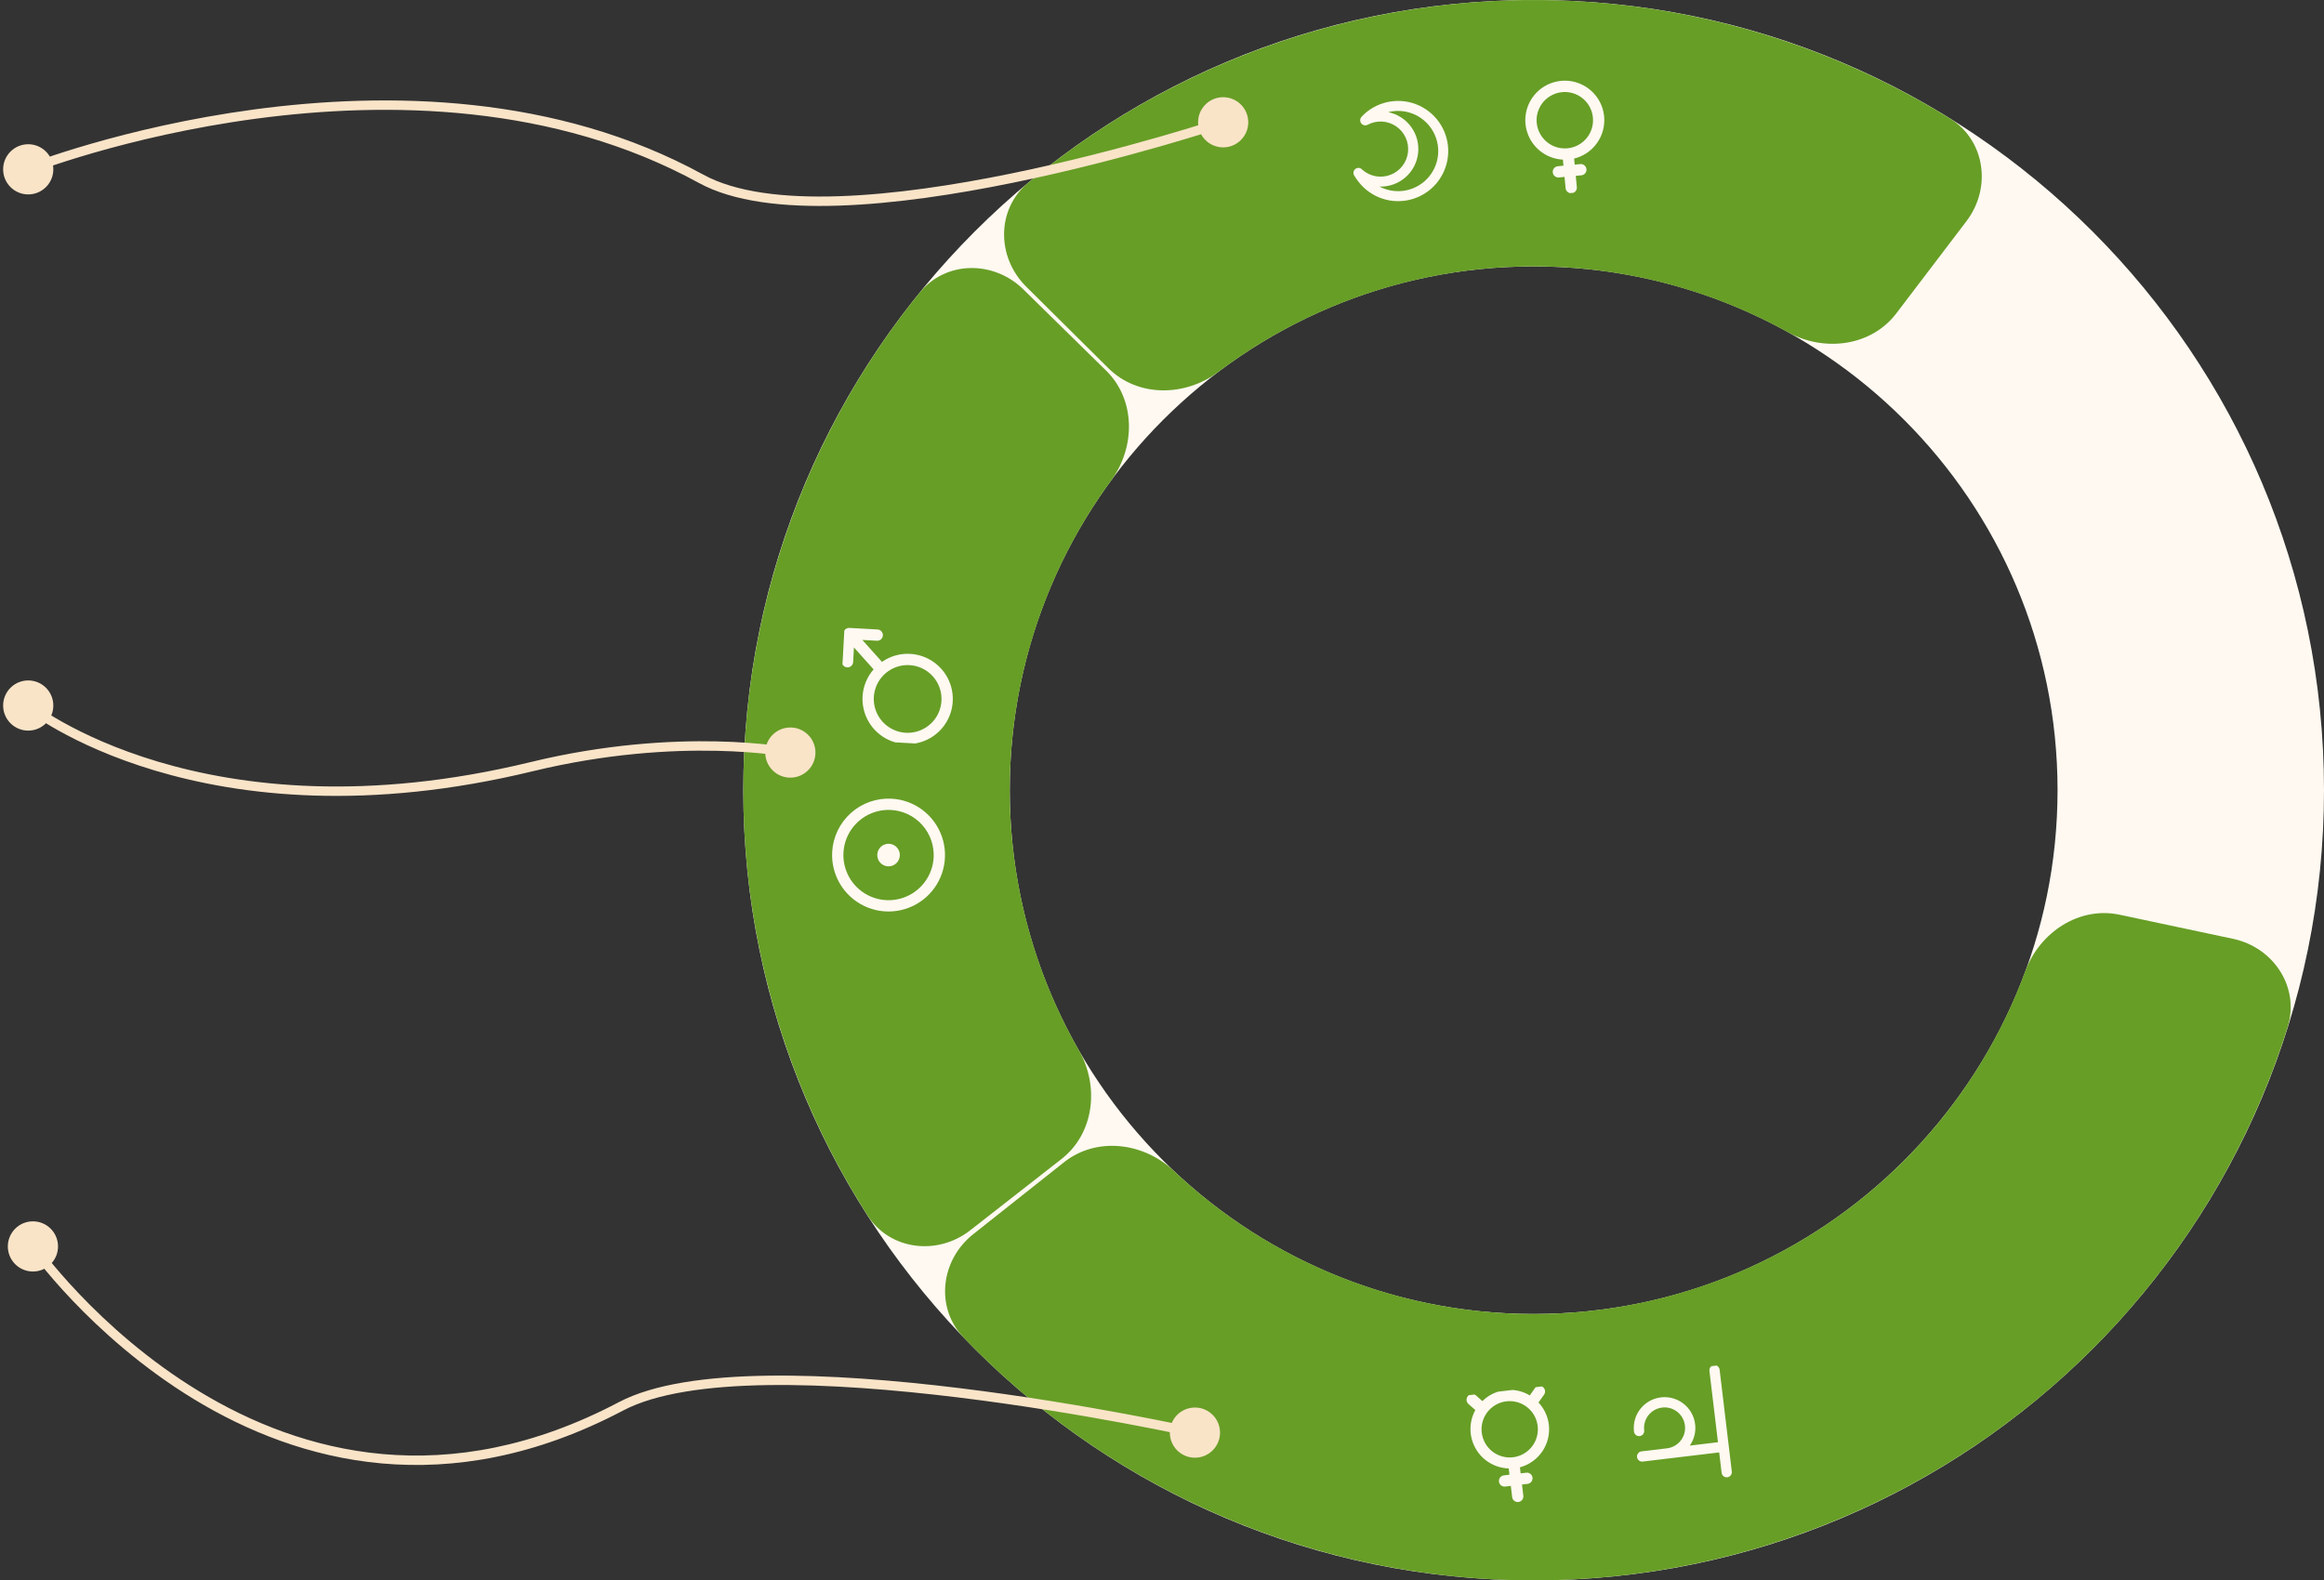 <svg width="247" height="168" viewBox="0 0 247 168" fill="none" xmlns="http://www.w3.org/2000/svg">
<rect x="0" y="0" width="247" height="168" fill="#333333" stroke="none"/>
<path d="M247 84C247 130.392 209.392 168 163 168C116.608 168 79 130.392 79 84C79 37.608 116.608 0 163 0C209.392 0 247 37.608 247 84ZM107.319 84C107.319 114.752 132.248 139.681 163 139.681C193.752 139.681 218.681 114.752 218.681 84C218.681 53.248 193.752 28.319 163 28.319C132.248 28.319 107.319 53.248 107.319 84Z" fill="#FFF9F1"/>
<path d="M237.339 99.801C241.661 100.72 244.457 104.984 243.131 109.199C239.174 121.783 232.296 133.296 223.014 142.773C211.861 154.162 197.697 162.143 182.177 165.782C166.657 169.421 150.422 168.569 135.368 163.325C122.841 158.961 111.562 151.706 102.423 142.193C99.362 139.007 99.971 133.944 103.434 131.2L113.089 123.549C116.552 120.805 121.549 121.439 124.76 124.473C130.451 129.85 137.234 133.987 144.684 136.582C154.662 140.058 165.424 140.623 175.712 138.21C185.999 135.798 195.388 130.508 202.781 122.959C208.301 117.323 212.538 110.601 215.245 103.256C216.773 99.11 220.968 96.321 225.289 97.24L237.339 99.801Z" fill="#679E26"/>
<path d="M103.111 130.79C99.629 133.51 94.566 132.911 92.189 129.186C82.743 114.384 78.135 96.926 79.134 79.261C80.132 61.595 86.677 44.768 97.73 31.124C100.512 27.691 105.611 27.666 108.764 30.761L117.555 39.39C120.708 42.486 120.7 47.522 118.088 51.086C111.759 59.723 108.018 70.055 107.408 80.859C106.797 91.663 109.35 102.349 114.666 111.645C116.86 115.48 116.3 120.486 112.819 123.206L103.111 130.79Z" fill="#679E26"/>
<path d="M109.057 30.463C105.921 27.351 105.88 22.252 109.276 19.426C122.775 8.195 139.515 1.432 157.166 0.203C174.817 -1.026 192.334 3.353 207.258 12.605C211.013 14.933 211.679 19.988 209.004 23.505L201.547 33.311C198.873 36.828 193.875 37.453 190.011 35.309C180.647 30.115 169.928 27.702 159.133 28.454C148.338 29.205 138.056 33.08 129.503 39.522C125.973 42.18 120.937 42.254 117.801 39.141L109.057 30.463Z" fill="#679E26"/>
<path d="M127.333 13C127.333 14.472 128.527 15.666 130 15.666C131.473 15.666 132.667 14.472 132.667 13C132.667 11.527 131.473 10.333 130 10.333C128.527 10.333 127.333 11.527 127.333 13ZM74.5 19L74.74 18.561L74.5 19ZM0.333 18C0.333 19.473 1.527 20.667 3 20.667C4.473 20.667 5.667 19.473 5.667 18C5.667 16.527 4.473 15.333 3 15.333C1.527 15.333 0.333 16.527 0.333 18ZM130 13C129.841 12.525 129.841 12.526 129.841 12.526C129.841 12.526 129.84 12.526 129.84 12.526C129.838 12.527 129.837 12.527 129.834 12.528C129.829 12.53 129.822 12.532 129.812 12.535C129.793 12.542 129.763 12.551 129.725 12.564C129.647 12.59 129.531 12.628 129.379 12.677C129.075 12.776 128.626 12.92 128.05 13.101C126.898 13.462 125.234 13.97 123.194 14.555C119.112 15.726 113.523 17.205 107.492 18.44C101.459 19.675 94.997 20.664 89.166 20.858C83.315 21.054 78.18 20.447 74.74 18.561L74.5 19L74.26 19.438C77.944 21.459 83.308 22.055 89.199 21.858C95.109 21.66 101.632 20.66 107.693 19.419C113.756 18.178 119.371 16.692 123.469 15.517C125.519 14.929 127.19 14.418 128.349 14.055C128.929 13.873 129.381 13.728 129.688 13.628C129.841 13.579 129.959 13.54 130.038 13.514C130.077 13.501 130.108 13.491 130.128 13.484C130.138 13.481 130.146 13.478 130.151 13.476C130.153 13.476 130.155 13.475 130.157 13.475C130.157 13.474 130.158 13.474 130.158 13.474C130.159 13.474 130.159 13.474 130 13ZM74.5 19L74.74 18.561C59.106 9.987 41.106 9.748 27.059 11.629C20.029 12.571 13.973 14.046 9.674 15.285C7.524 15.905 5.813 16.466 4.637 16.873C4.05 17.077 3.596 17.241 3.288 17.356C3.134 17.413 3.017 17.457 2.938 17.488C2.898 17.503 2.868 17.515 2.848 17.523C2.838 17.526 2.83 17.529 2.825 17.532C2.822 17.533 2.82 17.534 2.819 17.534C2.818 17.534 2.817 17.535 2.817 17.535C2.817 17.535 2.816 17.535 3 18C3.184 18.465 3.184 18.465 3.184 18.465C3.184 18.465 3.184 18.465 3.185 18.465C3.186 18.464 3.188 18.463 3.19 18.463C3.195 18.461 3.201 18.458 3.211 18.454C3.23 18.447 3.258 18.436 3.296 18.422C3.372 18.392 3.486 18.349 3.637 18.293C3.937 18.181 4.384 18.019 4.964 17.818C6.125 17.416 7.82 16.86 9.951 16.246C14.214 15.017 20.221 13.554 27.191 12.62C41.144 10.752 58.894 11.012 74.26 19.438L74.5 19Z" fill="#FAE4C8"/>
<path d="M81.333 80.001C81.333 81.473 82.527 82.667 84 82.667C85.473 82.667 86.667 81.473 86.667 80.001C86.667 78.528 85.473 77.334 84 77.334C82.527 77.334 81.333 78.528 81.333 80.001ZM56.5 81.501L56.382 81.015L56.5 81.501ZM0.333 75C0.333 76.473 1.527 77.667 3 77.667C4.473 77.667 5.667 76.473 5.667 75C5.667 73.527 4.473 72.333 3 72.333C1.527 72.333 0.333 73.527 0.333 75ZM84 80.001C84.098 79.51 84.098 79.51 84.097 79.51C84.097 79.51 84.097 79.51 84.097 79.51C84.096 79.51 84.095 79.51 84.094 79.51C84.093 79.509 84.09 79.509 84.087 79.508C84.081 79.507 84.071 79.505 84.059 79.503C84.035 79.498 84 79.492 83.953 79.483C83.861 79.466 83.724 79.443 83.545 79.414C83.188 79.357 82.662 79.279 81.982 79.199C80.624 79.039 78.65 78.865 76.182 78.813C71.246 78.708 64.327 79.086 56.382 81.015L56.5 81.501L56.618 81.987C64.463 80.082 71.294 79.709 76.161 79.813C78.594 79.864 80.535 80.035 81.865 80.192C82.53 80.271 83.042 80.346 83.387 80.401C83.559 80.429 83.689 80.452 83.776 80.467C83.819 80.475 83.852 80.481 83.873 80.485C83.883 80.487 83.891 80.489 83.896 80.49C83.898 80.49 83.9 80.49 83.901 80.491C83.902 80.491 83.902 80.491 83.902 80.491C83.902 80.491 83.902 80.491 83.902 80.491C83.902 80.491 83.902 80.491 84 80.001ZM56.5 81.501L56.382 81.015C38.972 85.243 25.687 83.622 16.768 80.959C12.307 79.626 8.934 78.032 6.681 76.774C5.555 76.146 4.708 75.601 4.146 75.216C3.865 75.023 3.655 74.87 3.516 74.766C3.447 74.714 3.395 74.675 3.362 74.648C3.345 74.635 3.333 74.626 3.325 74.62C3.321 74.616 3.318 74.614 3.316 74.613C3.316 74.612 3.315 74.612 3.315 74.612C3.315 74.612 3.315 74.612 3.315 74.611C3.315 74.612 3.315 74.612 3 75C2.685 75.388 2.685 75.389 2.686 75.389C2.686 75.389 2.686 75.389 2.687 75.39C2.688 75.391 2.689 75.391 2.69 75.393C2.693 75.395 2.697 75.398 2.702 75.402C2.713 75.41 2.727 75.422 2.747 75.437C2.785 75.467 2.842 75.511 2.917 75.567C3.066 75.678 3.288 75.84 3.581 76.04C4.167 76.442 5.039 77.003 6.194 77.647C8.503 78.937 11.943 80.561 16.482 81.917C25.563 84.628 39.028 86.258 56.618 81.987L56.5 81.501Z" fill="#FAE4C8"/>
<path d="M124.333 152.293C124.333 153.766 125.527 154.96 127 154.96C128.473 154.96 129.667 153.766 129.667 152.293C129.667 150.82 128.473 149.626 127 149.626C125.527 149.626 124.333 150.82 124.333 152.293ZM66 149.5L65.767 149.058L66 149.5ZM0.833 132.5C0.833 133.973 2.027 135.167 3.5 135.167C4.973 135.167 6.167 133.973 6.167 132.5C6.167 131.027 4.973 129.833 3.5 129.833C2.027 129.833 0.833 131.027 0.833 132.5ZM127 152.293C127.109 151.805 127.108 151.805 127.108 151.805C127.108 151.805 127.107 151.805 127.106 151.804C127.105 151.804 127.103 151.804 127.1 151.803C127.094 151.802 127.085 151.8 127.074 151.797C127.051 151.792 127.017 151.785 126.973 151.775C126.883 151.755 126.751 151.727 126.578 151.69C126.232 151.615 125.722 151.507 125.069 151.373C123.764 151.103 121.883 150.727 119.582 150.3C114.979 149.445 108.691 148.383 101.951 147.559C95.214 146.735 88.013 146.147 81.588 146.24C75.185 146.334 69.472 147.105 65.767 149.058L66 149.5L66.233 149.942C69.715 148.107 75.221 147.333 81.603 147.24C87.964 147.147 95.114 147.731 101.83 148.552C108.543 149.373 114.81 150.43 119.399 151.283C121.693 151.709 123.567 152.084 124.868 152.352C125.518 152.486 126.024 152.593 126.368 152.667C126.54 152.704 126.671 152.733 126.759 152.752C126.803 152.762 126.836 152.769 126.858 152.774C126.87 152.776 126.878 152.778 126.883 152.779C126.886 152.78 126.888 152.78 126.89 152.781C126.89 152.781 126.891 152.781 126.891 152.781C126.891 152.781 126.891 152.781 127 152.293ZM66 149.5L65.767 149.058C47.46 158.706 32.025 154.506 21.135 147.885C15.682 144.571 11.373 140.649 8.425 137.554C6.951 136.007 5.82 134.668 5.058 133.718C4.677 133.242 4.389 132.864 4.196 132.606C4.1 132.477 4.028 132.378 3.98 132.312C3.956 132.278 3.938 132.253 3.926 132.237C3.921 132.229 3.916 132.223 3.913 132.219C3.912 132.217 3.911 132.215 3.911 132.215C3.91 132.214 3.91 132.214 3.91 132.214C3.91 132.214 3.91 132.214 3.5 132.5C3.09 132.786 3.09 132.787 3.091 132.787C3.091 132.787 3.091 132.788 3.092 132.789C3.093 132.79 3.094 132.792 3.096 132.794C3.099 132.799 3.104 132.807 3.111 132.816C3.124 132.834 3.143 132.861 3.169 132.897C3.22 132.967 3.295 133.071 3.395 133.204C3.594 133.471 3.889 133.858 4.278 134.343C5.055 135.313 6.205 136.673 7.7 138.243C10.69 141.382 15.068 145.367 20.615 148.74C31.725 155.494 47.54 159.794 66.233 149.942L66 149.5Z" fill="#FAE4C8"/>
<path d="M88.446 90.567C88.381 91.751 88.669 92.929 89.273 93.95C89.877 94.972 90.771 95.791 91.841 96.304C92.91 96.818 94.109 97.003 95.283 96.835C96.458 96.668 97.557 96.156 98.441 95.364C99.325 94.572 99.954 93.536 100.249 92.386C100.543 91.237 100.491 90.026 100.097 88.906C99.704 87.787 98.987 86.809 98.038 86.097C97.089 85.384 95.95 84.969 94.765 84.904C93.979 84.861 93.191 84.973 92.448 85.234C91.704 85.496 91.02 85.901 90.433 86.427C89.846 86.952 89.368 87.589 89.028 88.299C88.687 89.009 88.489 89.78 88.446 90.567ZM99.23 91.158C99.178 92.106 98.846 93.017 98.276 93.776C97.706 94.536 96.924 95.109 96.028 95.424C95.132 95.739 94.163 95.781 93.244 95.545C92.324 95.309 91.495 94.805 90.862 94.098C90.228 93.391 89.819 92.512 89.685 91.572C89.551 90.633 89.699 89.674 90.109 88.818C90.52 87.962 91.176 87.248 91.993 86.764C92.81 86.281 93.752 86.05 94.7 86.102C95.971 86.172 97.162 86.744 98.012 87.692C98.861 88.64 99.299 89.887 99.23 91.158Z" fill="#FFF9F1"/>
<path d="M95.636 90.962C95.672 90.3 95.165 89.734 94.504 89.698C93.842 89.661 93.276 90.168 93.24 90.83C93.203 91.492 93.71 92.058 94.372 92.094C95.034 92.13 95.6 91.623 95.636 90.962Z" fill="#FFF9F1"/>
<g clip-path="url(#clip0_4855_23176)">
<path d="M90.042 66.786C89.892 66.839 89.769 66.949 89.7 67.092C89.666 67.162 89.645 67.239 89.64 67.317L89.476 70.312C89.467 70.471 89.522 70.627 89.628 70.746C89.734 70.864 89.883 70.936 90.042 70.944C90.201 70.953 90.357 70.898 90.475 70.792C90.594 70.686 90.665 70.537 90.674 70.378L90.759 68.826L92.848 71.158C92.145 71.959 91.732 72.974 91.675 74.038C91.623 74.986 91.853 75.928 92.336 76.745C92.82 77.562 93.535 78.217 94.39 78.628C95.246 79.039 96.205 79.187 97.144 79.053C98.084 78.919 98.963 78.509 99.67 77.876C100.377 77.242 100.881 76.413 101.117 75.494C101.352 74.574 101.31 73.605 100.996 72.71C100.681 71.814 100.108 71.032 99.349 70.462C98.589 69.892 97.678 69.56 96.73 69.508C95.666 69.449 94.612 69.749 93.739 70.36L91.65 68.028L93.201 68.113C93.36 68.122 93.516 68.067 93.635 67.961C93.753 67.855 93.825 67.706 93.833 67.547C93.842 67.388 93.787 67.232 93.681 67.114C93.575 66.995 93.426 66.924 93.267 66.915L90.272 66.751C90.194 66.747 90.115 66.759 90.042 66.786ZM100.062 74.498C100.023 75.209 99.774 75.892 99.346 76.462C98.919 77.031 98.332 77.461 97.661 77.697C96.989 77.933 96.262 77.965 95.573 77.788C94.883 77.611 94.261 77.234 93.786 76.703C93.311 76.173 93.004 75.514 92.903 74.809C92.803 74.104 92.914 73.385 93.222 72.743C93.53 72.101 94.022 71.565 94.634 71.203C95.247 70.84 95.954 70.668 96.665 70.707C97.618 70.759 98.511 71.188 99.148 71.899C99.785 72.61 100.114 73.545 100.062 74.498Z" fill="#FFF9F1"/>
</g>
<g clip-path="url(#clip1_4855_23176)">
<g clip-path="url(#clip2_4855_23176)">
<path d="M144.71 12.415C144.621 12.509 144.569 12.632 144.564 12.761C144.558 12.89 144.6 13.017 144.681 13.117C144.758 13.218 144.869 13.288 144.993 13.314C145.118 13.341 145.247 13.322 145.359 13.261C145.831 13.01 146.362 12.894 146.896 12.924C147.43 12.953 147.945 13.129 148.386 13.43C148.827 13.732 149.178 14.149 149.399 14.635C149.621 15.121 149.705 15.659 149.643 16.19C149.581 16.721 149.375 17.225 149.047 17.647C148.719 18.069 148.282 18.393 147.783 18.585C147.284 18.777 146.742 18.828 146.216 18.734C145.69 18.64 145.199 18.404 144.798 18.051C144.71 17.94 144.582 17.868 144.442 17.852C144.301 17.835 144.16 17.875 144.049 17.963C143.939 18.051 143.867 18.179 143.851 18.319C143.834 18.459 143.874 18.601 143.962 18.711C144.096 18.938 144.247 19.155 144.413 19.36C145.067 20.186 145.951 20.801 146.953 21.125C147.956 21.45 149.032 21.469 150.046 21.182C151.06 20.895 151.966 20.313 152.649 19.511C153.332 18.709 153.763 17.722 153.885 16.675C154.008 15.629 153.817 14.569 153.337 13.631C152.858 12.693 152.111 11.918 151.191 11.404C150.271 10.89 149.219 10.661 148.168 10.745C147.118 10.829 146.116 11.223 145.289 11.876C145.083 12.041 144.89 12.221 144.71 12.415ZM151.937 13.413C152.544 14.179 152.869 15.13 152.859 16.107C152.848 17.084 152.502 18.028 151.878 18.78C151.254 19.532 150.391 20.048 149.433 20.239C148.475 20.431 147.48 20.288 146.615 19.834C147.617 19.867 148.594 19.523 149.354 18.869C150.114 18.216 150.601 17.3 150.717 16.305C150.834 15.309 150.572 14.306 149.983 13.494C149.395 12.683 148.523 12.122 147.541 11.923C148.339 11.72 149.179 11.753 149.959 12.017C150.74 12.281 151.427 12.766 151.937 13.413Z" fill="#FFF9F1"/>
</g>
<path d="M170.492 12.384C170.417 11.582 170.113 10.819 169.616 10.186C169.12 9.552 168.452 9.075 167.692 8.81C166.931 8.546 166.111 8.505 165.329 8.694C164.546 8.882 163.834 9.292 163.278 9.874C162.722 10.455 162.344 11.185 162.191 11.975C162.037 12.765 162.114 13.582 162.413 14.33C162.711 15.078 163.218 15.724 163.873 16.192C164.528 16.659 165.303 16.929 166.107 16.968L166.168 17.613L165.571 17.67C165.413 17.685 165.267 17.762 165.166 17.884C165.064 18.007 165.016 18.165 165.031 18.323C165.046 18.482 165.123 18.628 165.246 18.729C165.368 18.83 165.526 18.879 165.685 18.864L166.282 18.807L166.395 20.001C166.41 20.16 166.487 20.305 166.61 20.407C166.732 20.508 166.89 20.557 167.049 20.542C167.207 20.527 167.353 20.449 167.454 20.327C167.556 20.204 167.604 20.046 167.589 19.888L167.476 18.694L168.073 18.637C168.231 18.622 168.377 18.545 168.478 18.422C168.58 18.3 168.628 18.142 168.613 17.983C168.598 17.825 168.521 17.679 168.398 17.578C168.276 17.477 168.118 17.428 167.96 17.443L167.363 17.5L167.301 16.855C168.282 16.617 169.143 16.035 169.729 15.213C170.315 14.392 170.586 13.388 170.492 12.384ZM163.327 13.063C163.271 12.473 163.392 11.879 163.673 11.357C163.955 10.835 164.384 10.408 164.909 10.13C165.433 9.853 166.027 9.737 166.617 9.797C167.207 9.857 167.766 10.091 168.223 10.469C168.68 10.847 169.015 11.352 169.185 11.92C169.355 12.488 169.353 13.094 169.179 13.661C169.005 14.228 168.666 14.73 168.206 15.105C167.747 15.479 167.186 15.709 166.596 15.765C165.804 15.84 165.015 15.598 164.402 15.091C163.789 14.584 163.402 13.855 163.327 13.063Z" fill="#FFF9F1"/>
</g>
<g clip-path="url(#clip3_4855_23176)">
<path d="M164.616 151.441C164.507 150.561 164.121 149.737 163.514 149.089L164.082 148.292C164.133 148.228 164.171 148.155 164.192 148.076C164.214 147.997 164.219 147.915 164.208 147.834C164.197 147.753 164.169 147.676 164.126 147.606C164.084 147.536 164.028 147.476 163.961 147.429C163.895 147.382 163.819 147.349 163.739 147.332C163.659 147.315 163.577 147.314 163.497 147.33C163.417 147.346 163.341 147.379 163.274 147.425C163.207 147.472 163.15 147.531 163.107 147.601L162.592 148.337C161.804 147.865 160.881 147.667 159.969 147.776C159.056 147.886 158.206 148.295 157.552 148.941L156.877 148.346C156.758 148.239 156.6 148.184 156.439 148.193C156.279 148.202 156.128 148.274 156.021 148.394C155.914 148.514 155.859 148.672 155.868 148.833C155.877 148.993 155.949 149.144 156.069 149.251L156.803 149.892C156.458 150.521 156.279 151.228 156.285 151.946C156.291 152.663 156.481 153.367 156.837 153.99C157.193 154.613 157.703 155.135 158.318 155.504C158.933 155.873 159.633 156.079 160.35 156.1L160.43 156.766L159.835 156.837C159.677 156.856 159.534 156.937 159.436 157.061C159.338 157.186 159.293 157.345 159.312 157.503C159.331 157.66 159.411 157.804 159.536 157.902C159.661 158 159.82 158.045 159.977 158.026L160.572 157.955L160.714 159.144C160.733 159.301 160.814 159.445 160.939 159.543C161.063 159.641 161.222 159.686 161.38 159.667C161.537 159.648 161.681 159.567 161.779 159.442C161.877 159.318 161.922 159.159 161.903 159.001L161.761 157.812L162.355 157.741C162.513 157.722 162.656 157.642 162.755 157.517C162.853 157.392 162.897 157.233 162.878 157.076C162.859 156.918 162.779 156.774 162.654 156.676C162.529 156.578 162.37 156.534 162.213 156.553L161.618 156.624L161.542 155.982C162.514 155.72 163.36 155.118 163.924 154.284C164.489 153.45 164.734 152.441 164.616 151.441ZM157.483 152.295C157.412 151.707 157.518 151.112 157.786 150.584C158.054 150.056 158.473 149.62 158.989 149.33C159.505 149.04 160.096 148.909 160.686 148.955C161.276 149.001 161.839 149.22 162.305 149.586C162.77 149.952 163.117 150.448 163.3 151.011C163.484 151.574 163.497 152.178 163.337 152.748C163.177 153.318 162.851 153.828 162.402 154.213C161.952 154.598 161.398 154.841 160.811 154.912C160.022 155.006 159.229 154.783 158.605 154.293C157.981 153.802 157.577 153.083 157.483 152.295Z" fill="#FFF9F1"/>
</g>
<g clip-path="url(#clip4_4855_23176)">
<path fill-rule="evenodd" clip-rule="evenodd" d="M182.589 153.314L181.682 145.733C181.646 145.433 181.857 145.162 182.158 145.126C182.457 145.09 182.728 145.298 182.765 145.604L184.061 156.432C184.097 156.732 183.885 157.004 183.584 157.04C183.285 157.076 183.014 156.867 182.978 156.562L182.719 154.397L174.595 155.369C174.296 155.405 174.024 155.194 173.988 154.892C173.952 154.593 174.17 154.322 174.465 154.286L177.173 153.962C178.369 153.819 179.223 152.733 179.08 151.537C178.937 150.34 177.851 149.486 176.654 149.629C175.458 149.772 174.604 150.859 174.747 152.055C174.783 152.354 174.57 152.626 174.271 152.662C173.972 152.697 173.7 152.484 173.664 152.185C173.449 150.39 174.73 148.761 176.525 148.546C178.32 148.332 179.948 149.612 180.163 151.407C180.263 152.239 180.041 153.036 179.595 153.672L182.589 153.314Z" fill="#FFF9F1"/>
</g>
<defs>
<clipPath id="clip0_4855_23176">
<rect width="12" height="12" fill="white" transform="translate(89.103 78.585) rotate(-86.86)"/>
</clipPath>
<clipPath id="clip1_4855_23176">
<rect width="30" height="12" fill="white" transform="translate(142 10.833) rotate(-5.418)"/>
</clipPath>
<clipPath id="clip2_4855_23176">
<rect width="12" height="12" fill="white" transform="translate(142 10.833) rotate(-5.418)"/>
</clipPath>
<clipPath id="clip3_4855_23176">
<rect width="12" height="12" fill="white" transform="translate(154 148.565) rotate(-6.825)"/>
</clipPath>
<clipPath id="clip4_4855_23176">
<rect width="12" height="12" fill="white" transform="translate(171.873 146.427) rotate(-6.825)"/>
</clipPath>
</defs>
</svg>
